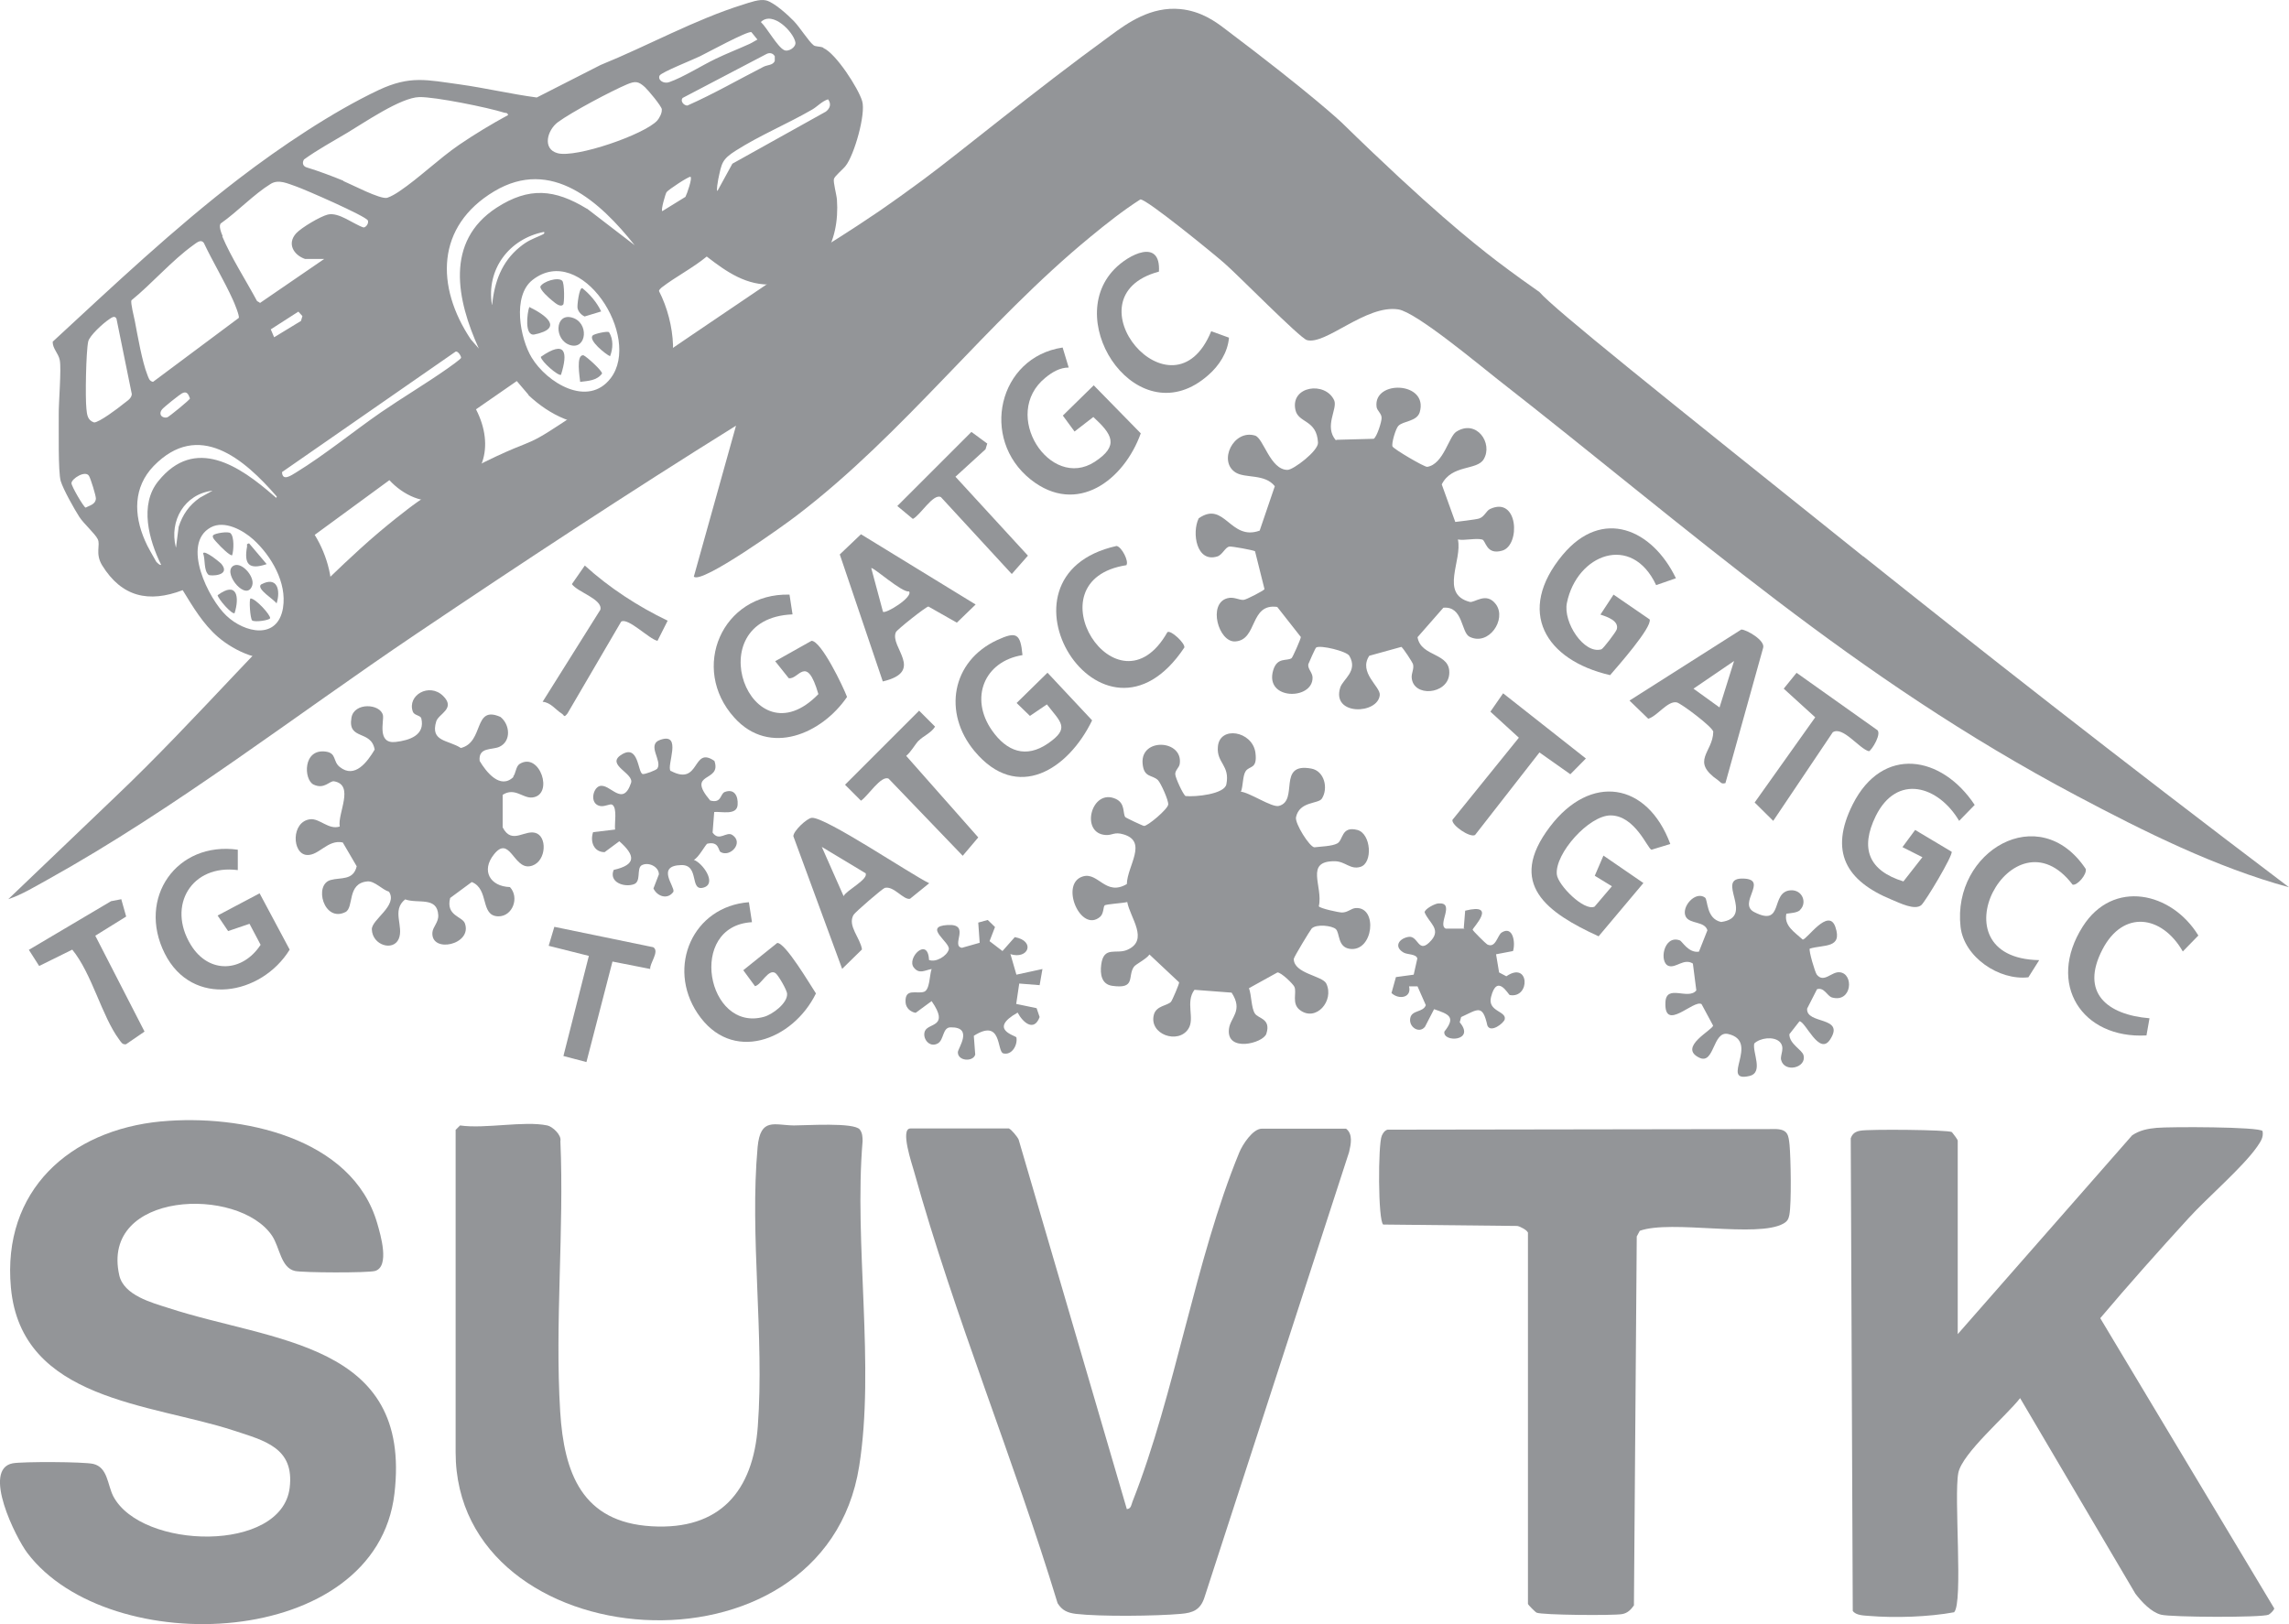 <?xml version="1.0" encoding="UTF-8"?>
<svg id="Layer_1" data-name="Layer 1" xmlns="http://www.w3.org/2000/svg" viewBox="0 0 113.39 80.47">
  <defs>
    <style>
      .cls-1 {
        fill: #939598;
      }
    </style>
  </defs>
  <path class="cls-1" d="M92.3,27.57c-10.19-8.16-15.28-12.23-16.04-13.1-.5-.35-1.25-.88-2.13-1.55-1.16-.89-3.36-2.64-7.68-6.86,0,0-1.44-1.37-5.82-4.67-.41-.31-1.13-.84-2.16-.94-1.45-.14-2.61.68-3.46,1.31-3.85,2.8-7.42,5.77-9.29,7.15-.61.45-1.31.96-2.18,1.56-1.53,1.04-2.69,1.75-3.14,2.02-.78.48-2.56,1.69-6.1,4.09-7.11,4.83-7.31,5.02-8.27,5.41-.48.19-2.11.83-4.01,2-.74.45-1.33.87-1.59,1.06,0,0-1.3.96-2.6,2.15-4.23,3.85-8,8.37-12.15,12.31L.41,44.55c.67-.22,1.35-.64,1.97-.98,6.33-3.52,12.21-8.1,18.22-12.15,5.23-3.52,10.51-7,15.86-10.33l-2.09,7.48c.38.39,4.55-2.6,5.1-3.03,5.35-4.08,9.36-9.55,14.55-13.81.79-.65,1.61-1.3,2.47-1.85.3-.03,3.66,2.72,4.15,3.15.63.54,3.76,3.73,4.1,3.82.93.26,2.93-1.77,4.53-1.52.89.14,3.99,2.74,4.9,3.45,9.73,7.6,17.6,14.76,28.71,20.65,3.32,1.76,6.88,3.54,10.51,4.53-8.58-6.49-15.71-12.1-21.09-16.4Z"/>
  <path class="cls-1" d="M96.98,66.1l8.64-9.85c.37-.25.77-.33,1.21-.37.63-.06,5.1-.06,5.25.16.06.32-.11.54-.28.79-.72,1.02-2.46,2.51-3.38,3.52-1.49,1.63-2.96,3.28-4.38,4.96l8.62,14.38c-.01.09-.19.26-.28.31-.33.15-4.83.13-5.33,0s-.97-.65-1.27-1.04l-5.71-9.69c-.66.86-2.86,2.72-3.06,3.7-.23,1.15.25,6.45-.21,6.91-1.24.23-2.94.29-4.22.18-.24-.02-.65-.02-.8-.25l-.1-23.41c.08-.24.24-.34.48-.38.42-.08,4.33-.05,4.53.07.07.09.29.36.29.43v9.57Z"/>
  <path class="cls-1" d="M8.01,55.56c3.89-.36,9.45.77,10.68,5.06.16.55.63,2.13-.11,2.35-.35.1-3.56.09-3.97,0-.7-.16-.75-1.17-1.13-1.74-1.66-2.48-8.52-2.22-7.57,1.96.23.99,1.61,1.35,2.42,1.61,5.18,1.7,12.09,1.68,11.21,9.2-.9,7.75-14.14,8.28-18.18,2.95-.58-.76-2.27-4.16-.73-4.45.5-.09,3.52-.08,3.99.03.72.17.7,1.03.99,1.6,1.39,2.65,8.35,2.82,8.74-.42.24-1.98-1.24-2.33-2.76-2.83-4.11-1.35-10.54-1.48-11.05-7.09-.44-4.79,2.9-7.8,7.45-8.23Z"/>
  <path class="cls-1" d="M27.11,55.76c.25.05.72.47.65.78.19,4.39-.28,9.03-.01,13.4.19,3.04,1.08,5.48,4.53,5.68,3.39.2,5.03-1.75,5.26-4.96.33-4.44-.41-9.44-.01-13.83.14-1.48.83-1.08,1.8-1.07.62,0,2.97-.16,3.26.2.13.17.14.37.14.58-.43,5.08.62,11.16-.17,16.11-1.74,10.98-19.99,9.54-19.99-.7v-15.97l.22-.22c1.24.18,3.17-.24,4.32,0Z"/>
  <path class="cls-1" d="M49.99,55.92c.1.03.41.4.47.54l5.36,18.31c.22-.02.22-.22.28-.37,2.12-5.37,3.1-11.97,5.29-17.3.16-.39.67-1.18,1.12-1.18h4.17c.35.27.24.77.15,1.16l-7.16,22.05c-.2.63-.57.78-1.18.83-1.23.11-3.99.14-5.19,0-.41-.05-.69-.17-.91-.53-2.18-7.17-5.1-14.17-7.11-21.39-.09-.33-.71-2.13-.18-2.13h4.89Z"/>
  <path class="cls-1" d="M75.68,61.06c-.03-.11-.38-.3-.52-.32l-6.64-.07c-.26-.19-.26-3.98-.07-4.4.06-.13.13-.25.28-.3l19.27-.03c.57.03.6.31.65.79.06.66.1,2.87-.01,3.46-.04.21-.1.32-.29.43-1.28.73-5.56-.2-7.12.36l-.15.28-.14,18.28c-.15.21-.31.38-.58.43-.43.08-3.98.05-4.24-.07-.07-.03-.43-.4-.43-.43v-18.42Z"/>
  <path class="cls-1" d="M66.2,21.79l1.85-.05c.16-.1.4-.86.39-1.04,0-.22-.23-.35-.25-.55-.16-1.34,2.58-1.25,2.14.27-.14.47-.82.43-1.06.68-.13.13-.35.87-.29,1.02.06.13,1.57,1.02,1.72,1.01.81-.13,1.07-1.51,1.44-1.74,1-.64,1.83.57,1.36,1.36-.33.57-1.58.25-2.08,1.25l.67,1.86s1.05-.12,1.18-.17c.27-.09.35-.38.54-.47,1.4-.66,1.52,1.79.61,2.06-.81.24-.81-.51-1-.55-.32-.08-.84.06-1.2,0,.23,1.04-.91,2.69.58,3.09.24.07.83-.53,1.31.13.53.74-.36,2.07-1.31,1.6-.43-.21-.31-1.53-1.3-1.44l-1.28,1.46c.17,1.01,1.67.74,1.57,1.84-.09,1.01-1.8,1.15-1.86.15-.01-.22.12-.41.07-.64-.02-.1-.49-.81-.58-.87l-1.59.44c-.55.83.55,1.52.52,1.94-.08.97-2.4,1.04-1.96-.36.13-.42.9-.82.45-1.58-.14-.23-1.43-.54-1.64-.41-.04.02-.38.79-.39.83-.04.23.21.41.21.66.02,1.13-2.39,1.13-1.95-.36.2-.67.67-.44.91-.6.05-.03.46-.95.46-1.05l-1.17-1.49c-1.38-.19-.96,1.64-2.08,1.71-.83.05-1.37-1.88-.39-2.14.33-.09.57.1.81.08.13-.01.98-.45,1.03-.53l-.47-1.88c-.12-.06-1.15-.25-1.27-.23-.21.03-.34.41-.6.49-1.03.32-1.27-1.17-.92-1.89,1.29-.9,1.55,1.14,3.02.61l.75-2.2c-.49-.63-1.46-.38-1.94-.68-.88-.55-.11-2.15.96-1.83.42.12.75,1.7,1.61,1.7.29,0,1.53-.94,1.51-1.35-.06-1.16-.98-.95-1.12-1.63-.25-1.18,1.48-1.42,1.92-.47.19.42-.52,1.29.09,1.99Z"/>
  <path class="cls-1" d="M61.44,39.22c.45.03,1.56.8,1.91.71,1.01-.26-.11-2.17,1.61-1.85.65.12.85.98.52,1.49-.18.27-1.11.12-1.28.92-.06.31.67,1.47.91,1.49.31-.04.87-.05,1.13-.19.31-.16.19-.88,1-.67.68.18.78,1.64.15,1.83-.5.15-.74-.27-1.26-.28-1.53-.02-.57,1.25-.8,2.23.03.1.98.31,1.15.31.28,0,.45-.2.67-.22,1.12-.08.89,2.19-.29,2.02-.61-.09-.48-.79-.69-.98-.19-.17-.95-.26-1.19-.03-.06.06-.89,1.42-.89,1.51,0,.73,1.42.83,1.61,1.22.41.85-.51,1.92-1.31,1.31-.42-.32-.14-.87-.27-1.15-.07-.15-.66-.72-.84-.71l-1.41.78c.13.35.11.96.29,1.25.16.26.82.25.57,1.01-.16.47-2,.94-1.85-.25.07-.57.72-.89.13-1.79l-1.84-.14c-.46.61.03,1.42-.3,1.93-.5.79-1.97.28-1.71-.7.12-.45.68-.44.85-.64.06-.07.41-.88.4-.96l-1.47-1.38c-.14.22-.68.48-.77.61-.33.47.12,1.12-1.09.94-.51-.08-.59-.57-.53-1.04.12-.96.75-.5,1.29-.74,1.1-.48.14-1.59,0-2.37-.21.06-1.05.1-1.12.17-.07.06-.04.4-.22.56-.97.84-2.03-1.66-.85-2,.76-.22,1.12,1,2.17.38.02-.9,1.05-2.1-.16-2.46-.46-.14-.55.05-.88.03-1.3-.07-.72-2.34.49-1.79.48.22.34.7.47.9.03.04.88.44.93.44.17.02,1.18-.83,1.2-1.06.02-.21-.37-1.07-.51-1.21-.29-.28-.7-.1-.76-.83-.1-1.29,2.02-1.17,1.84.03-.03.19-.24.32-.22.52.01.17.38.99.51,1.07.48.05,1.92-.09,2.02-.58.19-.95-.49-1.05-.42-1.86.08-1.06,1.71-.79,1.86.29.11.85-.31.63-.49.93-.14.22-.12.71-.22.99Z"/>
  <path class="cls-1" d="M25.42,38.47c.13-.13.13-.5.32-.62,1-.62,1.71,1.53.64,1.66-.48.06-.87-.52-1.48-.13v1.61c.47.92,1.14.03,1.71.31.53.27.41,1.51-.38,1.62s-.99-1.56-1.76-.59c-.65.81-.19,1.59.79,1.62.48.51.14,1.46-.58,1.45-.91-.02-.43-1.35-1.31-1.7l-1.07.79c-.23.89.61.91.73,1.26.38,1.06-1.69,1.5-1.61.45.02-.28.31-.5.29-.86-.05-.94-1.01-.55-1.64-.78-.69.55-.05,1.34-.32,1.96s-1.3.32-1.33-.47c-.02-.49,1.3-1.18.85-1.87-.34-.1-.71-.54-1.07-.51-1.03.09-.65,1.3-1.09,1.52-1.07.53-1.58-1.36-.73-1.59.5-.14,1.12.04,1.29-.68l-.69-1.18c-.75-.16-1.18.66-1.78.62-.74-.05-.79-1.66.17-1.77.47-.05.91.54,1.46.36-.12-.64.75-2.06-.28-2.24-.22-.04-.48.42-1.02.16-.49-.24-.54-1.8.62-1.63.53.08.33.48.68.76.75.6,1.37-.26,1.73-.86-.17-1-1.35-.44-1.15-1.58.13-.78,1.44-.7,1.56-.12.06.28-.31,1.43.63,1.32.68-.08,1.47-.33,1.27-1.17-.04-.15-.35-.14-.42-.33-.29-.82.82-1.45,1.5-.78.64.63-.22.88-.34,1.26-.31,1.02.59.91,1.22,1.32,1.17-.29.6-2.14,1.96-1.54.47.37.55,1.2-.05,1.48-.37.17-1.05,0-.98.7.32.54,1.02,1.44,1.68.79Z"/>
  <path class="cls-1" d="M89.17,45.09c-.15.14-.48.15-.68.18-.13.6.42.92.81,1.28.19.03,1.28-1.62,1.62-.62.36,1.07-.57.86-1.27,1.07-.06.09.26,1.18.35,1.29.35.43.72-.15,1.12-.12.73.05.63,1.53-.37,1.25-.24-.07-.38-.52-.74-.41l-.49.96c-.07.8,1.9.36,1.14,1.53-.54.84-1.22-.9-1.52-.9l-.5.64c-.01.48.63.77.7,1.04.17.63-.95.89-1.11.23-.06-.24.23-.62-.09-.91-.3-.26-.95-.18-1.24.1-.1.44.48,1.44-.24,1.61-1.49.35.55-1.71-1.05-2.08-.78-.18-.67,1.55-1.44,1.17-1.06-.52.69-1.38.69-1.59l-.57-1.06c-.39-.25-1.86,1.42-1.79-.09.04-.93,1.13-.09,1.53-.59l-.17-1.33c-.44-.28-.83.23-1.19.12-.5-.15-.27-1.56.54-1.27.12.04.43.64.95.56l.42-1.06c-.14-.46-.87-.3-1.07-.67-.25-.47.47-1.3.95-.95.15.11.05,1.05.8,1.21,1.76-.24-.39-2.23,1.13-2.15,1.22.06-.33,1.23.51,1.66,1.5.77.77-1.02,1.81-1.08.58-.03.82.62.46.97Z"/>
  <path class="cls-1" d="M33.24,38.2c1.46.77,1.04-1.27,2.15-.5.38,1.09-1.44.51-.21,1.96.57.16.49-.33.72-.42.47-.18.67.19.64.63-.03.54-.79.33-1.16.36l-.08,1.02c.33.47.68-.08.98.12.58.39-.12,1.13-.59.84-.11-.07-.07-.54-.65-.41-.08.02-.44.71-.67.8.44.16,1.15,1.16.5,1.37-.74.23-.19-1.13-1.12-1.11-1.27.03-.31,1.06-.39,1.32-.28.41-.8.24-.99-.16l.27-.7c0-.39-.54-.64-.87-.44-.24.18,0,.8-.37.93-.48.17-1.25-.1-1-.71,1.14-.26,1.07-.72.28-1.42l-.73.54c-.53,0-.73-.52-.57-.99l1.09-.13c-.04-.31.12-1.06-.14-1.23-.1-.07-.39.12-.62.06-.51-.12-.34-.87-.02-.98.52-.18,1.15,1.09,1.57-.16.16-.47-1.22-.88-.52-1.37.92-.63.84.88,1.1.93.1.02.65-.18.72-.27.27-.39-.56-1.19.16-1.43,1.1-.37.28,1.3.5,1.55Z"/>
  <path class="cls-1" d="M50.06,47.29l.29,1,1.29-.28-.14.8-1.01-.08-.15,1.01,1.01.21.15.44c-.28.75-.83.27-1.09-.22-1.49.84-.08,1.14-.06,1.23.07.38-.23.9-.65.79-.33-.09-.05-1.77-1.46-.87l.07.93c-.1.37-.87.33-.86-.12,0-.19.79-1.25-.36-1.23-.41,0-.32.63-.64.8-.42.23-.78-.27-.63-.62.18-.41,1.23-.18.33-1.48l-.79.58c-.26-.04-.48-.24-.5-.51-.05-.74.55-.41.91-.53.3-.1.27-.83.38-1.13-.34.06-.61.27-.88-.07-.38-.47.7-1.56.75-.38.33.14.89-.19.98-.52.09-.35-1.3-1.14-.06-1.21,1.18-.07.14,1.03.71,1.13l.88-.25-.07-1,.47-.13.36.35-.27.7.64.49.61-.69c1.04.19.68,1.13-.23.84Z"/>
  <path class="cls-1" d="M72.51,45.99l.07-.87c1.63-.41.37.85.37.94,0,.05.66.7.72.73.42.22.51-.46.72-.59.56-.35.69.5.56.92l-.84.16.15.9.36.19c1.15-.79,1.2,1.11.17.93-.07-.01-.63-1.1-.93.1-.18.72.77.69.68,1.1-.04.19-.7.7-.86.31-.24-1.08-.47-.8-1.3-.42l-.07.26c.8.95-.86,1.01-.76.46.59-.74.21-.86-.51-1.11l-.45.87c-.28.36-.82.02-.73-.43.08-.41.64-.27.77-.64l-.41-.93h-.42c.14.56-.5.68-.87.33l.22-.79.88-.12.18-.8c-.05-.23-.49-.19-.67-.29-.5-.28-.26-.69.22-.78.52-.1.48.93,1.15.16.48-.56-.13-.86-.34-1.38.01-.17.51-.43.68-.44.87-.07-.07,1.06.37,1.25h.94Z"/>
  <path class="cls-1" d="M52.64,17.22l.3.99c-.44,0-.82.23-1.15.5-2.25,1.82.23,5.61,2.44,4.17,1.24-.81.85-1.37-.07-2.22l-.93.72-.58-.79,1.53-1.5,2.33,2.38c-.83,2.32-3.16,4.1-5.45,2.29-2.54-2.02-1.6-6.06,1.57-6.54Z"/>
  <path class="cls-1" d="M82.04,28.99c-1.21-2.59-3.93-1.53-4.42.88-.2.96.85,2.56,1.71,2.3.09-.03.73-.87.76-.99.12-.42-.47-.62-.81-.73l.65-.99,1.79,1.23c.12.4-1.6,2.34-1.96,2.76-3.21-.74-4.68-3.16-2.35-5.96,1.97-2.36,4.44-1.27,5.61,1.16l-.98.34Z"/>
  <path class="cls-1" d="M11.78,42.1v1.01c-2.28-.3-3.52,1.75-2.33,3.7.9,1.47,2.57,1.36,3.46,0l-.55-1.04-1.06.36-.52-.77,2.08-1.1,1.49,2.79c-1.4,2.27-4.83,2.9-6.19.19-1.38-2.75.59-5.57,3.63-5.14Z"/>
  <path class="cls-1" d="M82.73,41.82l-.92.28c-.19-.04-.81-1.7-2.03-1.7-1.07,0-2.76,1.89-2.66,2.92.05.53,1.35,1.84,1.87,1.6l.86-1.01-.85-.52.43-1,1.98,1.36-2.22,2.64c-2.55-1.17-4.57-2.59-2.41-5.43,2.01-2.65,4.82-2.21,5.96.85Z"/>
  <path class="cls-1" d="M39.11,29.46l.15.98c-4.75.19-2.08,7.42,1.28,3.95-.59-2.03-.98-.69-1.47-.79l-.67-.84,1.8-1.01c.48,0,1.56,2.25,1.76,2.78-1.25,1.83-3.84,2.96-5.58,1.03-2.22-2.45-.61-6.18,2.72-6.1Z"/>
  <path class="cls-1" d="M94.25,41.96l.62-.84,1.81,1.08c.06.2-1.29,2.45-1.5,2.64-.32.28-1.07-.1-1.46-.26-2.27-.93-3.12-2.38-1.94-4.73,1.48-2.93,4.41-2.43,6.04.03l-.77.79c-1.03-1.74-3.08-2.36-4.13-.24-.79,1.61-.35,2.71,1.37,3.24l.94-1.2-.99-.5Z"/>
  <path class="cls-1" d="M50.64,32.46c-1.89.31-2.62,2.13-1.5,3.73.73,1.04,1.68,1.4,2.78.64s.63-1.04-.06-1.93l-.84.57-.66-.64,1.53-1.5,2.21,2.36c-1.17,2.42-3.7,4.08-5.83,1.52-1.57-1.89-1.14-4.45,1.13-5.5.94-.43,1.15-.34,1.25.74Z"/>
  <path class="cls-1" d="M37.1,44.71l.15.98c-3.23.18-2.23,5.47.59,4.69.42-.11,1.18-.68,1.15-1.14,0-.18-.45-.95-.58-1.03-.35-.23-.7.59-1.01.65l-.58-.79,1.68-1.35c.4-.03,1.64,2.08,1.92,2.5-1.14,2.33-4.19,3.51-5.87.98-1.53-2.3-.23-5.29,2.55-5.5Z"/>
  <path class="cls-1" d="M85.47,38.8c-.22.06-.24-.06-.36-.14-1.39-.96-.26-1.37-.24-2.4,0-.22-1.6-1.42-1.81-1.46-.45-.09-.96.68-1.41.81l-.93-.9,5.54-3.52c.25,0,1.2.54,1.08.91l-1.87,6.71ZM85.18,35.05l.72-2.3-2.01,1.37,1.29.93Z"/>
  <path class="cls-1" d="M43.73,33.76l-2.13-6.29,1.05-1,5.68,3.48-.93.9-1.41-.8c-.14.02-1.56,1.15-1.61,1.27-.33.73,1.46,1.94-.64,2.44ZM45.03,29.3c-.33.09-1.8-1.24-1.87-1.15l.58,2.16c.13.12,1.51-.73,1.29-1.01Z"/>
  <path class="cls-1" d="M41.72,48.01l-2.42-6.58c0-.26.67-.89.91-.91.65-.07,4.92,2.81,5.82,3.24l-.95.77c-.33.07-.8-.65-1.25-.54-.11.03-1.47,1.2-1.55,1.34-.31.54.34,1.14.42,1.71l-.98.96ZM42.87,43.26l-2.16-1.3,1.08,2.44c.13-.29,1.28-.85,1.08-1.15Z"/>
  <path class="cls-1" d="M106.48,50.45l-.15.85c-3.2.18-4.96-2.55-3.16-5.39,1.5-2.37,4.41-1.72,5.73.44l-.77.79c-1.04-1.81-2.96-2.07-3.98-.1-1.12,2.15.24,3.24,2.33,3.41Z"/>
  <path class="cls-1" d="M57.4,13.46c-4.63,1.25.7,7.61,2.6,2.95l.88.32c-.06.73-.49,1.39-1.02,1.85-3.43,3.05-7.27-2.55-4.66-5.24.7-.73,2.31-1.56,2.21.12Z"/>
  <path class="cls-1" d="M55.81,28c-4.86.74-.45,7.69,2.02,3.32.17-.12.88.55.84.76-4.06,6.1-10.01-3.55-3.36-5.03.26.04.62.77.49.94Z"/>
  <path class="cls-1" d="M101.01,47.58l-.53.84c-1.45.17-3.19-1-3.36-2.5-.42-3.74,3.9-6.31,6.2-2.87.07.27-.42.84-.65.78-2.96-3.89-7.02,3.64-1.66,3.74Z"/>
  <path class="cls-1" d="M33.08,30.74l-.51,1.01c-.41-.08-1.46-1.17-1.8-.95l-2.66,4.55c-.19.24-.15.08-.29,0-.29-.18-.54-.55-.94-.58l2.86-4.56c.13-.52-1.13-.87-1.41-1.27l.64-.92c1.21,1.1,2.64,2.03,4.1,2.73Z"/>
  <path class="cls-1" d="M73.07,41.37c-.25.15-1.18-.49-1.12-.75l3.29-4.07-1.41-1.29.63-.91,4.1,3.23-.77.78-1.53-1.08-3.19,4.09Z"/>
  <path class="cls-1" d="M45.51,36.69c-.21.23-.37.55-.62.76l3.57,4.04-.77.91-3.67-3.82c-.37-.19-1.04.88-1.37,1.09l-.79-.79,3.67-3.67.79.79c-.18.31-.61.48-.81.7Z"/>
  <path class="cls-1" d="M6.01,44.56l.24.85-1.53.95,2.44,4.75-.92.63c-.19.02-.24-.11-.34-.24-.86-1.16-1.34-3.25-2.32-4.45l-1.64.81-.51-.8,4.07-2.41.52-.1Z"/>
  <path class="cls-1" d="M88.99,33.33l3.96,2.81c.33.14-.24,1.05-.37,1.08-.48-.12-1.29-1.26-1.79-.94l-2.95,4.39-.92-.91,3-4.22-1.56-1.42.64-.79Z"/>
  <path class="cls-1" d="M48.91,21.96l-.09.3-1.49,1.36,3.59,3.91-.8.91-3.51-3.81c-.38-.2-1.02.9-1.39,1.08l-.77-.64,3.67-3.67.79.58Z"/>
  <path class="cls-1" d="M32.22,48.01l-1.88-.37-1.29,4.98-1.14-.3,1.26-4.96-1.99-.5.28-.94,4.9,1.01c.33.2-.19.81-.15,1.08Z"/>
  <line class="cls-1" x1="85.9" y1="32.75" x2="85.18" y2="35.05"/>
  <line class="cls-1" x1="43.73" y1="30.3" x2="43.16" y2="28.15"/>
  <line class="cls-1" x1="41.79" y1="44.41" x2="40.71" y2="41.96"/>
  <g>
    <path class="cls-1" d="M40.78,2.36c-.16-.07-.38-.04-.48-.12-.25-.2-.67-.88-.98-1.2-.29-.3-.97-.92-1.37-1.02-.32-.08-.8.1-1.12.2-2.41.75-4.74,2.05-7.08,3l-3.16,1.61c-1.28-.17-2.54-.47-3.83-.65-1.62-.22-2.44-.45-4,.28-2.29,1.08-4.9,2.84-6.91,4.38-3.25,2.49-6.24,5.32-9.24,8.09-.01.34.29.58.35.91.09.43-.06,2.12-.05,2.72.01.65-.04,2.81.1,3.28.13.42.67,1.38.92,1.77.22.34.77.82.91,1.1.15.29-.14.71.22,1.3.97,1.57,2.31,1.87,3.99,1.23.51.83,1.01,1.68,1.75,2.32.84.72,2.2,1.34,3.31,1,2.78-.86,2.78-3.95,1.48-6.06l3.7-2.71c.65.71,1.73,1.27,2.69.91,2-.76,2.55-2.57,1.6-4.42l2.02-1.4.58.68s0,.01,0,.02c1.07,1,2.38,1.63,3.92,1.49,1.34-.23,2.76-1.23,3.22-2.68-.01,0-.03,0-.04,0-.02,0-.02-.09-.01-.21l-.02-.04.02.04c.01-.33.08-.96.07-1.08-.03-.9-.28-1.87-.69-2.67-.02-.06.08-.14.12-.18.7-.54,1.55-.97,2.24-1.54.98.76,1.99,1.47,3.3,1.38,2.33-.16,3.3-2.09,3.15-4.2-.02-.25-.19-.86-.15-1.02.03-.14.45-.48.58-.65.43-.54,1.01-2.58.82-3.21-.19-.64-1.3-2.36-1.92-2.63ZM4.75,24.72c-.03.27-.3.32-.51.43-.1-.03-.7-1.06-.7-1.21,0-.22.69-.66.87-.36.08.13.35.99.34,1.13ZM39.4,2.09c.05.25-.35.5-.56.39-.33-.16-.85-1.11-1.15-1.39.59-.57,1.61.49,1.71,1ZM38.38,2.81v.21c-.09.22-.37.19-.56.29-1.25.64-2.48,1.35-3.77,1.92-.18,0-.37-.23-.23-.38l4.14-2.17c.16-.09.35-.05.43.13ZM32.68,3.74c.08-.16,1.69-.8,1.99-.95.37-.18,2.33-1.25,2.55-1.2l.3.37c-.14.07-.26.16-.4.22-.55.25-1.12.47-1.66.73-.69.33-1.62.92-2.31,1.16-.28.1-.59-.11-.47-.34ZM11.03,11.7c-.07-.16-.22-.54-.08-.64.81-.57,1.63-1.44,2.46-1.95.39-.24.83-.02,1.24.12.44.15,3.46,1.47,3.57,1.69.06.12-.07.34-.21.35-.5-.16-1.22-.77-1.77-.64-.37.09-1.3.64-1.57.93-.46.51-.13,1.07.44,1.27h.95s-3.18,2.18-3.18,2.18c-.03-.04-.14-.08-.15-.1-.53-.99-1.3-2.19-1.72-3.2ZM13.41,16.32l1.37-.88.2.22-.07.24-1.33.81-.17-.4ZM4.28,20.24c-.06-.53-.02-2.82.09-3.32.07-.3.75-.91,1.02-1.09.11-.07.29-.23.38-.04l.76,3.74c-.02.23-.26.35-.43.49-.24.2-1.2.92-1.44.91-.33-.11-.35-.39-.38-.68ZM9.01,19.49c.24-.13.32.03.4.25,0,.07-1.02.89-1.11.93-.11.05-.28,0-.33-.1-.05-.11-.01-.2.06-.29.1-.12.84-.71.98-.79ZM14.02,30.12c-.27,1.6-1.9,1.24-2.8.39-.88-.82-2.26-3.57-.78-4.38.68-.37,1.6.14,2.11.6.89.81,1.67,2.14,1.47,3.38ZM8.71,27.11c-.33-1.3.42-2.63,1.82-2.8l-.63.35c-.53.37-.85.83-1.05,1.44l-.13,1.02ZM13.57,24.57c-1.69-1.48-3.91-2.99-5.73-.73-.95,1.17-.46,2.92.14,4.14-.05.06-.23-.14-.24-.15-.18-.33-.42-.71-.56-1.05-.56-1.28-.58-2.64.43-3.69,2.23-2.29,4.48-.36,6.1,1.51-.01.13-.1,0-.14-.04ZM7.58,18.92c-.19-.04-.22-.2-.28-.35-.26-.65-.48-1.93-.62-2.66-.04-.2-.22-.91-.17-1.03,1.02-.83,2.01-1.98,3.07-2.74.16-.11.37-.31.52-.1.44.93,1.01,1.87,1.43,2.8.08.17.34.8.3.91l-4.25,3.17ZM22.84,17.73c0,.05-.57.46-.69.54-1.07.75-2.2,1.42-3.28,2.16-1.37.95-2.79,2.11-4.19,2.97-.25.15-.69.47-.71-.01l8.6-5.97c.11-.04.27.21.27.3ZM17,8.95c-.59-.24-1.2-.47-1.82-.66-.18-.06-.22-.23-.12-.39.68-.49,1.42-.89,2.14-1.32.84-.5,2.65-1.75,3.57-1.77.77-.02,3.42.52,4.2.77.08.03.16-.02.2.12-.83.45-1.64.94-2.42,1.47-1.02.7-1.99,1.65-2.97,2.31-.16.11-.41.26-.6.32-.34.09-1.76-.66-2.17-.83ZM30.25,18.74c-1.13,1.47-3.16.22-3.91-1.02-.58-.95-.97-3.06.04-3.85,2.41-1.89,5.43,2.83,3.87,4.87ZM24.37,15.1c-.29-1.74.84-3.27,2.58-3.61.07.1-.11.14-.18.18-.43.19-.64.26-1.02.57-.9.73-1.26,1.74-1.37,2.86ZM29.07,10.34c-1.59-.97-2.86-1.09-4.47-.05-2.58,1.68-1.97,4.58-.88,6.98l-.4-.46c-1.74-2.61-1.73-5.6,1.16-7.33,2.84-1.7,5.25.52,6.96,2.67l-2.37-1.82ZM33.96,9.75l-1.15.71c-.09-.02.16-.88.21-.94.11-.14,1.09-.78,1.18-.76.12.03-.18.88-.24.98ZM32.78,5.42c.03.16-.12.44-.22.55-.62.69-4.03,1.87-4.94,1.62-.77-.21-.51-1.15.02-1.54.68-.5,2.62-1.53,3.42-1.87.41-.17.56-.16.89.14.17.16.8.91.84,1.1ZM40.91,5.53l-4.63,2.58-.74,1.35c-.07-.02.03-.49.04-.58.17-.79.17-.98.89-1.43,1.16-.74,2.55-1.32,3.76-2.02.26-.15.48-.41.79-.51.17.23.1.45-.11.61Z"/>
    <path class="cls-1" d="M28.25,17.1c-.81-.24-.77-1.59.07-1.37.88.23.75,1.61-.07,1.37Z"/>
    <path class="cls-1" d="M26.76,14.21c.13-.27.89-.5,1.09-.3.12.12.11,1.11.05,1.18-.15.16-.42-.1-.55-.2-.15-.12-.59-.51-.58-.68Z"/>
    <path class="cls-1" d="M26.22,15.21c.78.38,1.74,1.05.26,1.36-.51.11-.37-1.07-.26-1.36Z"/>
    <path class="cls-1" d="M29.82,18.5c.02-.12-.74-.82-.92-.9-.38-.03-.18,1.08-.16,1.32.4-.05.83-.06,1.09-.42Z"/>
    <path class="cls-1" d="M28.84,14.27c.39.32.72.7.94,1.16l-.82.25c-.17-.08-.31-.23-.35-.41-.03-.12.08-1.01.22-.99Z"/>
    <path class="cls-1" d="M27.79,18.57c.35-1.11.24-1.75-1-.89.02.23.86.96,1,.89Z"/>
    <path class="cls-1" d="M30.17,16.46c-.08-.07-.73.08-.81.16-.23.24.64.93.86,1.03.15-.38.17-.84-.05-1.19Z"/>
    <path class="cls-1" d="M12.49,29.02c-.28.79-1.4-.54-.99-.94.38-.37,1.16.48.99.94Z"/>
    <path class="cls-1" d="M10.06,27.41c.08-.17.82.44.9.52.51.61-.55.62-.63.55-.25-.23-.15-.77-.27-1.07Z"/>
    <path class="cls-1" d="M10.57,26.51c.1-.09.74-.2.85-.09.19.18.16.84.08,1.09-.1.05-.61-.46-.7-.57-.08-.09-.35-.33-.23-.43Z"/>
    <path class="cls-1" d="M13.38,30.63c-.03.1-.75.21-.89.11-.1-.1-.16-1.05-.08-1.09.26,0,1.01.84.97.98Z"/>
    <path class="cls-1" d="M10.78,29.49c.97-.72,1.09.1.84.89-.14.07-.81-.7-.84-.89Z"/>
    <path class="cls-1" d="M12.33,26.91l.88,1.04c-.89.3-1.13,0-.97-.88.01-.07-.06-.11.1-.15Z"/>
    <path class="cls-1" d="M13.7,29.9c-.09-.18-1.02-.72-.77-.94.81-.44.98.29.77.94Z"/>
  </g>
</svg>